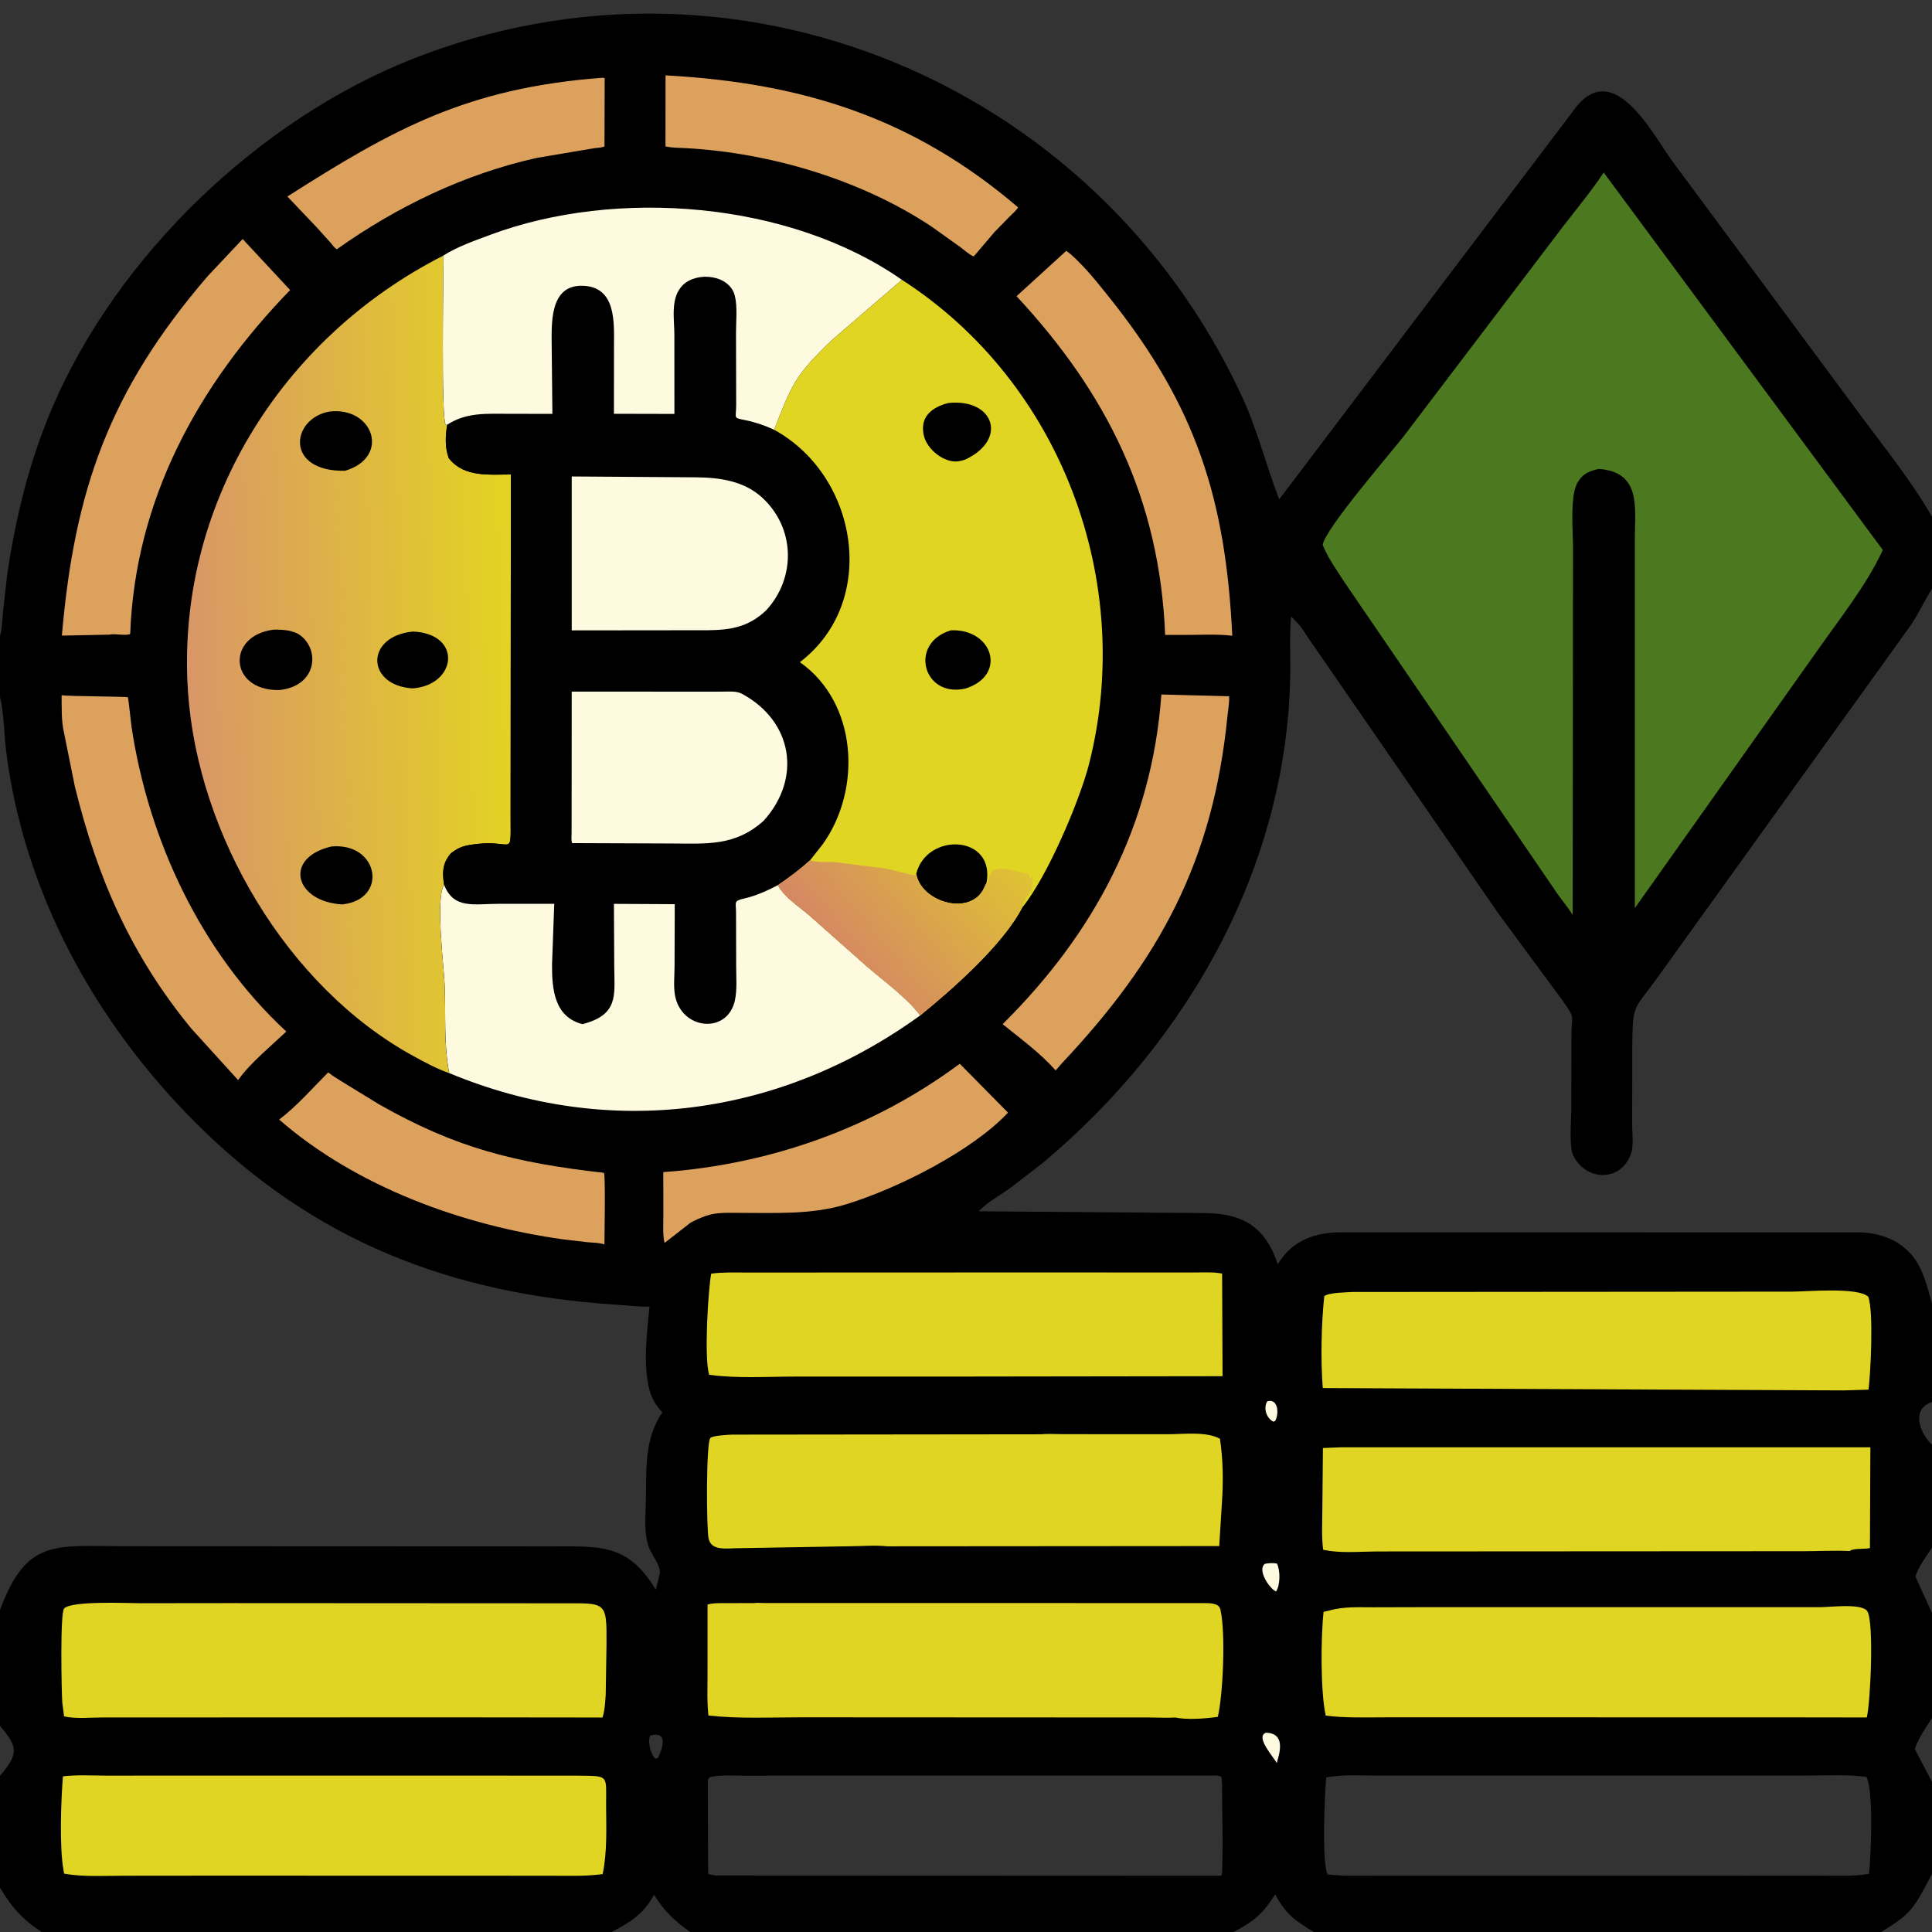 <svg xmlns="http://www.w3.org/2000/svg" width="1500" height="1500" id="crypto-bitcoin">
  <rect width="100%" height="100%" fill="#333333" stroke="none"/>
  <path d="M0 168.585L0 0L512 0L512 137.033L512 155.943L512 345.593L512 371.483L512 382.92L512 409.977L512 427.539L512 455.205L512 472.269L512 496.474L512 512L498.378 512L348.272 512L326.725 512L182.985 512L161.978 512L11.141 512L0 512L0 500.213L0 470.553L0 457.339L0 426.614L0 184.664L0 168.585ZM0 168.585C0.558 166.69 0.566 164.582 0.756 162.625L1.896 152.312C4.207 136.884 7.706 122.396 13.859 108.004C31.105 67.664 68.632 31.771 109.067 15.722C194.681 -18.258 290.063 21.722 328.82 104.455C333.335 114.095 335.334 122.963 338.97 132.321L417.823 28.125C427.911 15.992 437.771 35.298 443.097 42.654L493.272 110.406C499.773 119.159 506.564 127.55 512 137.033L512 0L0 0L0 168.585ZM512 345.593L512 155.943C509.967 159.086 508.445 162.496 506.358 165.621L439.946 258C432.909 267.993 432.632 265.243 432.527 277.221L432.494 297.763C432.491 300.077 432.923 303.496 432.198 305.649C429.709 313.042 420.72 313.111 417.099 306.625L416.938 306.341C415.704 304.059 416.367 296.54 416.38 293.731L416.392 275.181C416.366 268.805 417.608 270.12 414.153 265.267L397.013 242.015L346.346 168.567C345.38 167.137 344.569 165.678 343.275 164.531L342.108 163.325C341.685 168.054 341.937 172.947 341.897 177.699C341.464 228.866 315.026 275.81 276.237 308.225L267.385 315.029C264.679 316.921 261.612 318.549 259.353 320.971L318.68 321.439C328.581 321.453 335.164 324.442 338.57 335.033L338.816 334.635C342.536 328.692 348.52 326.556 355.132 326.553L493 326.564C496.868 326.6 501.362 327.942 504.34 330.41L504.65 330.66C509.318 334.452 510.427 340.154 512 345.593ZM0 184.664L0 426.614C7.009 407.648 14.627 409.681 32.817 409.724L145.686 409.771C158.776 409.808 166.222 408.763 173.772 421.215L174.786 417.17C175.352 414.972 172.378 411.746 171.742 409.424L171.361 407.906C170.742 404.565 171.096 400.76 171.158 397.375C171.309 389.099 170.712 381.333 175.512 374.223C173.539 372.252 172.364 369.89 171.832 367.17L171.753 366.75C170.478 360.127 171.489 352.904 172.097 346.258C169.144 346.282 166.197 345.906 163.255 345.716C119.729 342.898 83.228 328.979 51.685 297.359C25.178 270.789 6.329 236.558 1.62 198.984C1.033 194.304 1.093 189.238 0 184.664ZM387.666 470.497L365.335 470.513C360.876 470.52 355.787 470.109 351.421 471.003C351.066 474.752 350.152 493.454 351.802 496.703C356.172 497.171 360.633 497.01 365.025 497.009L459.852 497.005L481.845 496.988C486.228 496.978 490.923 497.29 495.25 496.531C495.761 492.343 496.511 474.202 494.561 470.857C489.435 470.151 483.934 470.502 478.763 470.496L387.666 470.497ZM214.358 470.505L196.474 470.526C193.819 470.531 190.598 470.215 188.012 470.971L187.542 471.777L187.646 496.54C187.953 496.665 188.142 496.729 189.589 496.972L323.575 497.028C323.935 496.436 323.839 495.489 323.874 494.783L323.977 488.449L323.804 472.819L323.662 470.827C322.836 470.309 321.132 470.531 320.153 470.506L306.476 470.499L214.358 470.505ZM161.978 512L182.985 512C178.911 509.185 175.907 506.315 173.314 502.076C170.522 507.211 166.977 509.388 161.978 512ZM326.725 512L348.272 512C343.363 509.097 340.681 507.247 337.911 501.977C334.658 507.07 332.303 509.155 326.725 512ZM498.378 512L512 512L512 496.474C507.106 505.611 506.868 506.844 498.378 512ZM0 500.213L0 512L11.141 512C6.006 508.704 3.128 505.415 0 500.213ZM512 472.269L512 455.205C510.229 457.82 508.457 460.445 507.368 463.429L512 472.269ZM512 409.977C510.413 412.475 508.477 414.912 507.538 417.741L512 427.539L512 409.977ZM0 457.339L0 470.553C4.851 464.83 4.922 463.035 0 457.339ZM512 371.483C506.201 373.419 508.748 379.728 512 382.92L512 371.483ZM172.332 459.875C171.236 461.744 173.22 467.403 174.392 465.684C175.565 463.39 177.171 458.586 172.332 459.875Z" transform="scale(2.93)"></path>
  <path fill="#FEFAE0" d="M335.762 371.375L336.053 371.267C338.852 370.721 338.881 374.936 337.875 376.541L337.368 376.717C335.549 375.675 334.747 373.209 335.762 371.375zM335.469 459.125C340.657 459.332 339.167 464.303 338.308 467.18 337.428 465.457 332.527 460.24 335.469 459.125zM335.199 414.375C336.34 414.174 337.23 414.127 338.375 414.315 339.289 416.133 339.264 420.073 338.125 421.716 336.383 420.958 333.035 415.966 335.199 414.375z" transform="scale(2.93)"></path>
  <path fill="#DDA15E" d="M254.319 281.875L267.108 294.83C257.633 304.923 238.088 314.846 224.308 319.089 215.171 321.901 205.679 321.381 196.262 321.393 193.354 321.397 189.975 321.166 187.205 322.136L186.875 322.256C185.479 322.743 184.263 323.3 182.966 324L176.1 329.358C175.573 327.337 175.786 324.739 175.773 322.632L175.761 310.586C204.074 308.569 231.486 298.84 254.319 281.875zM159.365 20.625C160.072 20.587 159.918 20.568 160.231 20.75L160.178 38.792C159.41 39.157 158.411 39.153 157.567 39.256L142.195 41.853C123.078 46.107 105.185 54.752 89.266 66.039 88.606 65.699 88.064 64.852 87.565 64.282L83.67 59.971 76.153 52.076C104.395 34.049 123.894 23.34 159.365 20.625zM86.962 284.166C88.287 285.253 89.937 286.152 91.382 287.083L100.386 292.597C120.822 304.223 136.393 308.082 160.025 310.778 160.486 311.437 160.167 327.488 160.162 329.741 158.819 329.289 157.083 329.291 155.666 329.166L149.264 328.412C122.623 324.712 94.497 314.535 73.972 296.667 78.679 293.094 82.793 288.353 86.962 284.166zM176.358 19.968C212.836 21.953 242.132 31.307 269.78 54.953 269.273 55.801 268.334 56.575 267.633 57.29L263.56 61.447 258.031 67.944C256.917 67.571 255.555 66.281 254.571 65.553L246.865 60.053C228.189 47.638 204.114 40.468 181.692 39.252 179.929 39.156 178.063 39.193 176.34 38.79L176.358 19.968zM16.327 184.231C18.081 184.521 33.51 184.548 33.873 184.762 34.02 184.85 34.731 191.786 34.843 192.528 39.361 222.652 53.297 252.468 75.872 273.341L69.166 279.509C66.96 281.633 64.871 283.693 63.097 286.207L50.764 272.625C34.715 253.134 25.764 232.574 19.828 208.361L16.925 193.989C16.223 190.915 16.368 187.383 16.327 184.231zM307.743 184.03L325.697 184.493C325.781 186.155 325.431 187.964 325.268 189.625 321.458 228.295 307.206 254.272 281.523 281.594L279.728 283.639C275.546 278.933 270.544 275.329 265.677 271.383 289.94 247.337 305.234 218.815 307.743 184.03zM282.545 66.466L283.625 67.29C287.387 70.591 290.606 74.643 293.729 78.538 317.16 107.767 324.751 132.46 326.538 168.459 322.497 167.98 318.2 168.246 314.125 168.243L308.745 168.244C307.286 132.2 293.296 104.206 269.368 78.491L282.545 66.466zM64.303 63.34L76.88 76.858C52.578 101.873 35.803 132.319 34.498 167.986 33.535 168.522 30.558 167.899 29.284 168.112L29.006 168.176 16.396 168.424C19.715 129.955 28.906 103.558 55.043 73.17L64.303 63.34z" transform="scale(2.93)"></path>
  <path fill="#E0D523" d="M358.372 342.353L474.801 342.263C478.664 342.262 492.368 340.989 495.054 343.625 496.529 347.46 495.672 364.117 495.121 368.237L488.544 368.433 350.514 367.812C349.922 360.689 350.13 350.45 350.911 343.465 352.06 342.482 356.804 342.465 358.372 342.353zM261.502 337.178L316.299 337.183C318.767 337.19 321.419 337.008 323.841 337.474L323.955 364.67 250.125 364.768 210.663 364.77C203.223 364.771 195.301 365.314 187.929 364.287 186.517 360.06 187.66 341.517 188.461 337.492 191.515 337.072 194.731 337.205 197.811 337.202L261.502 337.178zM119.231 470.497L152.901 470.515C161.68 470.625 160.553 470.189 160.611 478.646 160.652 484.583 160.91 490.762 159.694 496.602 155.124 497.236 150.388 497.029 145.781 497.033L56.986 497.011 32.727 497.034C27.559 497.027 22.074 497.395 16.987 496.489L16.83 495.554C15.705 489.368 16.165 477.04 16.678 470.701 20.404 470.239 24.419 470.505 28.181 470.506L119.231 470.497zM355.534 383.502L495.616 383.514 495.498 410.209C494.097 410.563 491.371 410.226 490.333 410.858L490.163 410.999C486.186 410.812 482.041 411.037 478.049 411.043L364.75 411.107C360.185 411.132 355.062 411.662 350.606 410.646 350.148 407.02 350.397 403.226 350.401 399.571L350.55 383.698 355.534 383.502zM275.723 380.06C277.679 379.88 279.812 380.035 281.785 380.031L309.516 380.046C313.501 380.054 319.628 379.238 323.26 381.239 324.121 386.713 324.168 392.882 323.776 398.414L323.07 409.679 235.07 409.743C231.908 409.397 228.318 409.723 225.11 409.732L194.915 410.261C192.251 410.296 188.439 410.942 187.752 407.627 187.194 404.932 187.075 382.455 188.216 381.061 188.772 380.381 192.966 380.192 193.968 380.148L275.723 380.06zM199.878 424.789C200.574 424.653 201.595 424.775 202.327 424.773L318.884 424.79C320.445 424.815 323.003 424.691 323.387 426.499L323.463 426.875C324.777 433.14 324.077 449.142 322.701 454.935 319.541 455.395 314.596 455.772 311.444 455.118 309.259 455.252 306.953 455.108 304.757 455.105L212.433 455.058C204.252 455.06 195.856 455.484 187.719 454.582 187.31 450.852 187.486 446.993 187.484 443.241L187.489 425.194C188.817 424.746 190.57 424.822 191.964 424.807L199.878 424.789zM377.991 425.87L482.526 425.868C484.927 425.872 493.38 424.757 494.809 426.955 496.598 429.708 495.666 451.103 494.665 455.101L469.515 455.067 367.394 455.063C362.038 455.062 356.623 455.275 351.301 454.609 349.886 448.39 349.983 433.766 350.726 427.104L352.302 426.749C356.042 425.657 360.145 425.921 364.012 425.906L377.991 425.87zM60.28 424.797L148.313 424.844C160.601 424.888 160.796 423.984 160.714 435.647L160.507 448.918C160.373 450.972 160.276 453.139 159.657 455.114L117.311 455.067 26.991 455.106C23.811 455.108 20.056 455.515 16.971 454.807L16.494 451.037C16.304 448.114 15.886 427.323 17.003 426.201 19.079 424.117 33.945 424.827 37.099 424.823L60.28 424.797z" transform="scale(2.93)"></path>
  <defs>
    <linearGradient id="a" x1="136.816" x2="49.601" y1="175.28" y2="178.037" gradientUnits="userSpaceOnUse">
      <stop offset="0" stop-color="#E3D421"></stop>
      <stop offset="1" stop-color="#D99668"></stop>
    </linearGradient>
  </defs>
  <path fill="url(#a)" d="M117.558 67.691C117.515 73.174 116.869 110.713 118.099 112.623L118.5 112.542C118.032 115.501 117.855 118.406 118.874 121.275L118.92 121.415L119.17 121.714C123.216 126.519 129.758 125.722 135.376 125.733L135.304 216.391C135.308 228.059 136.171 221.881 124.499 223.908L124.022 223.987C122.185 224.31 120.921 225.017 119.465 226.117C117.617 228.33 117.241 230.181 117.489 233.029L117.678 234.447C115.351 238.095 117.638 256.172 117.838 261.057C118.152 268.7 117.557 276.845 119.016 284.358C115.712 283.199 112.62 281.518 109.529 279.827C76.065 261.523 52.409 221.223 49.819 183.36C46.465 134.308 74.407 89.549 117.558 67.691Z" transform="scale(2.93)"></path>
  <path d="M109.48 167.347C122.626 167.965 121.048 181.545 109.329 182.41 96.987 181.637 96.684 168.548 109.48 167.347zM87.767 224.309C100.421 223.11 103.006 238.38 90.669 239.65 78.127 238.941 74.99 227.357 87.767 224.309zM87.207 109.069C98.912 107.601 103.588 121.12 91.45 124.743 75.458 125.06 77.026 111 87.207 109.069zM72.592 166.841C74.782 166.81 77.664 166.965 79.492 168.293 84.909 172.229 83.922 181.911 73.931 182.855 60.629 183.037 59.922 168.319 72.592 166.841z" transform="scale(2.93)"></path>
  <path fill="#4C7920" d="M424.96 45.722L498.915 145.737C494.525 155.194 487.502 163.903 481.54 172.427L433.203 240.626L433.204 142.572C433.222 134.464 434.911 125.064 423.66 124.261C421.353 124.78 419.698 125.331 418.326 127.397L418.13 127.7C415.913 130.985 416.822 140.965 416.817 144.832L416.734 242.448C415.325 240.157 413.425 238.05 411.939 235.74L356.213 154.201C354.203 151.063 351.858 147.838 350.487 144.37C351.021 140.228 368.788 119.73 372.07 115.452L413.875 60.41C417.599 55.55 421.556 50.816 424.96 45.722Z" transform="scale(2.93)"></path>
  <path d="M117.519 67.691C121.202 65.349 125.805 63.757 129.875 62.238C163.354 49.737 209.224 53.339 238.989 74.148C281.223 101.313 300.893 154.188 288.566 202.493C286.111 212.115 277.518 232.398 270.858 240.498C265.7 250.428 252.304 262.187 243.847 269.064C206.972 295.762 161.738 302.113 119.051 284.358C117.557 276.845 118.152 268.7 117.838 261.057C117.638 256.172 115.351 238.095 117.678 234.447L117.489 233.029C117.241 230.181 117.617 228.33 119.465 226.117C120.921 225.017 122.185 224.31 124.022 223.987L124.499 223.908C136.171 221.881 135.308 228.059 135.304 216.391L135.376 125.733C129.758 125.722 123.216 126.519 119.17 121.714L118.92 121.415L118.874 121.275C117.855 118.406 118.032 115.501 118.5 112.542L118.099 112.623C116.869 110.713 117.515 73.174 117.519 67.691Z" transform="scale(2.93)"></path>
  <path fill="#FEFAE0" d="M151.497 183.264L191.127 183.275C192.783 183.278 195.07 183.019 196.569 183.824 210.07 191.083 212.541 206.21 202.346 217.499 194.662 224.343 187.273 223.522 177.697 223.508L151.615 223.408C151.304 222.677 151.464 221.582 151.464 220.787L151.497 183.264zM151.498 126.255L184.634 126.481C190.739 126.548 197.095 127.462 201.833 131.743 210.701 139.753 211.022 152.939 203.093 161.655 198.456 166.117 193.714 166.941 187.599 167L151.5 167.038 151.498 126.255zM117.519 67.691C121.202 65.349 125.805 63.757 129.875 62.238 163.354 49.737 209.224 53.339 238.989 74.148L220.668 89.925C210.545 99.546 209.798 101.987 205.137 113.883 202.764 112.771 200.135 111.873 197.565 111.348 194.098 110.64 195.087 111.016 195.075 107.239L195.027 88.333C195.017 85.26 195.45 81.335 194.716 78.375 193.324 72.767 184.724 71.869 180.969 75.518 177.576 78.815 178.682 84.409 178.694 88.624L178.706 109.683 162.679 109.645 162.697 91.775C162.696 85.63 163.421 75.827 154.189 75.719 145.438 75.616 146.174 86.174 146.194 92.051L146.373 109.671 134.703 109.649C128.877 109.647 123.587 109.228 118.5 112.542L118.099 112.623C116.869 110.713 117.515 73.174 117.519 67.691zM206.124 234.546C207.926 237.875 211.737 240.21 214.562 242.67L229.616 256.007C234.333 260.091 240.067 264.119 243.847 269.064 206.972 295.762 161.738 302.113 119.051 284.358 117.557 276.845 118.152 268.7 117.838 261.057 117.638 256.172 115.351 238.095 117.678 234.447 120.207 241.009 125.686 239.489 132.037 239.499L146.866 239.497 146.281 255.492C146.236 262.116 146.875 269.469 154.34 271.381 163.934 268.91 162.828 263.738 162.767 256.38L162.677 239.508 178.799 239.592 178.743 256.058C178.74 258.449 178.442 261.301 178.844 263.635 180.449 272.942 192.761 274.171 194.735 265.097 195.341 262.313 195.078 259.046 195.073 256.195L195.034 241.699C195.025 239.066 194.336 238.724 197.178 238.097 200.11 237.45 203.473 235.961 206.124 234.546z" transform="scale(2.93)"></path>
  <path fill="#E0D523" d="M238.989 74.148C281.223 101.313 300.893 154.188 288.566 202.493C286.111 212.115 277.518 232.398 270.858 240.498C265.7 250.428 252.304 262.187 243.847 269.064C240.067 264.119 234.333 260.091 229.616 256.007L214.562 242.67C211.737 240.21 207.926 237.875 206.124 234.546C209.199 232.468 211.921 230.428 214.675 227.935L218.016 223.7C228.405 209.179 227.285 186.257 211.949 175.458C232.872 159.534 227.536 126.183 205.137 113.883C209.798 101.987 210.545 99.546 220.668 89.925L238.989 74.148Z" transform="scale(2.93)"></path>
  <path d="M251.965 167.024C263.092 166.53 267.003 178.989 255.758 182.475 244.524 184.939 240.741 170.378 251.965 167.024zM251.231 106.798C263.393 105.474 267.19 116.5 255.716 121.803L254.51 122.139C250.471 123.112 245.488 119.062 244.75 115.189L244.697 114.875C243.88 110.251 247.122 107.871 251.231 106.798zM242.787 231.515C245.591 220.445 263.757 221.156 261.415 233.938L260.417 235.953C256.353 242.772 243.954 238.754 242.787 231.515z" transform="scale(2.93)"></path>
  <defs>
    <linearGradient id="b" x1="263.385" x2="222.582" y1="219.267" y2="253.71" gradientUnits="userSpaceOnUse">
      <stop offset="0" stop-color="#DFC431"></stop>
      <stop offset="1" stop-color="#D58863"></stop>
    </linearGradient>
  </defs>
  <path fill="url(#b)" d="M206.124 234.546C209.199 232.468 211.921 230.428 214.675 227.935C216.464 228.682 219.372 228.265 221.404 228.469L234.873 230.181C236.14 230.4 241.713 232.015 242.537 231.875L242.787 231.515C243.954 238.754 256.353 242.772 260.417 235.953L261.415 233.938L261.704 234.067C262.074 232.634 262.099 231.655 263.178 230.605L264.698 230.246C265.461 230.08 266.092 230.307 266.813 230.307L270.543 231.091C270.933 231.187 270.769 231.143 271.252 231.348L272.457 231.472C272.924 233.188 273.424 233.19 273.625 231.387C273.797 232.413 273.629 233.245 273.538 234.266L273.439 235.5C273.371 235.973 272.311 237.584 271.877 237.875L271.638 238.473C271.285 238.827 271.407 238.682 271.188 239.188L270.858 240.498C265.7 250.428 252.304 262.187 243.847 269.064C240.067 264.119 234.333 260.091 229.616 256.007L214.562 242.67C211.737 240.21 207.926 237.875 206.124 234.546Z" transform="scale(2.93)"></path>
</svg>

